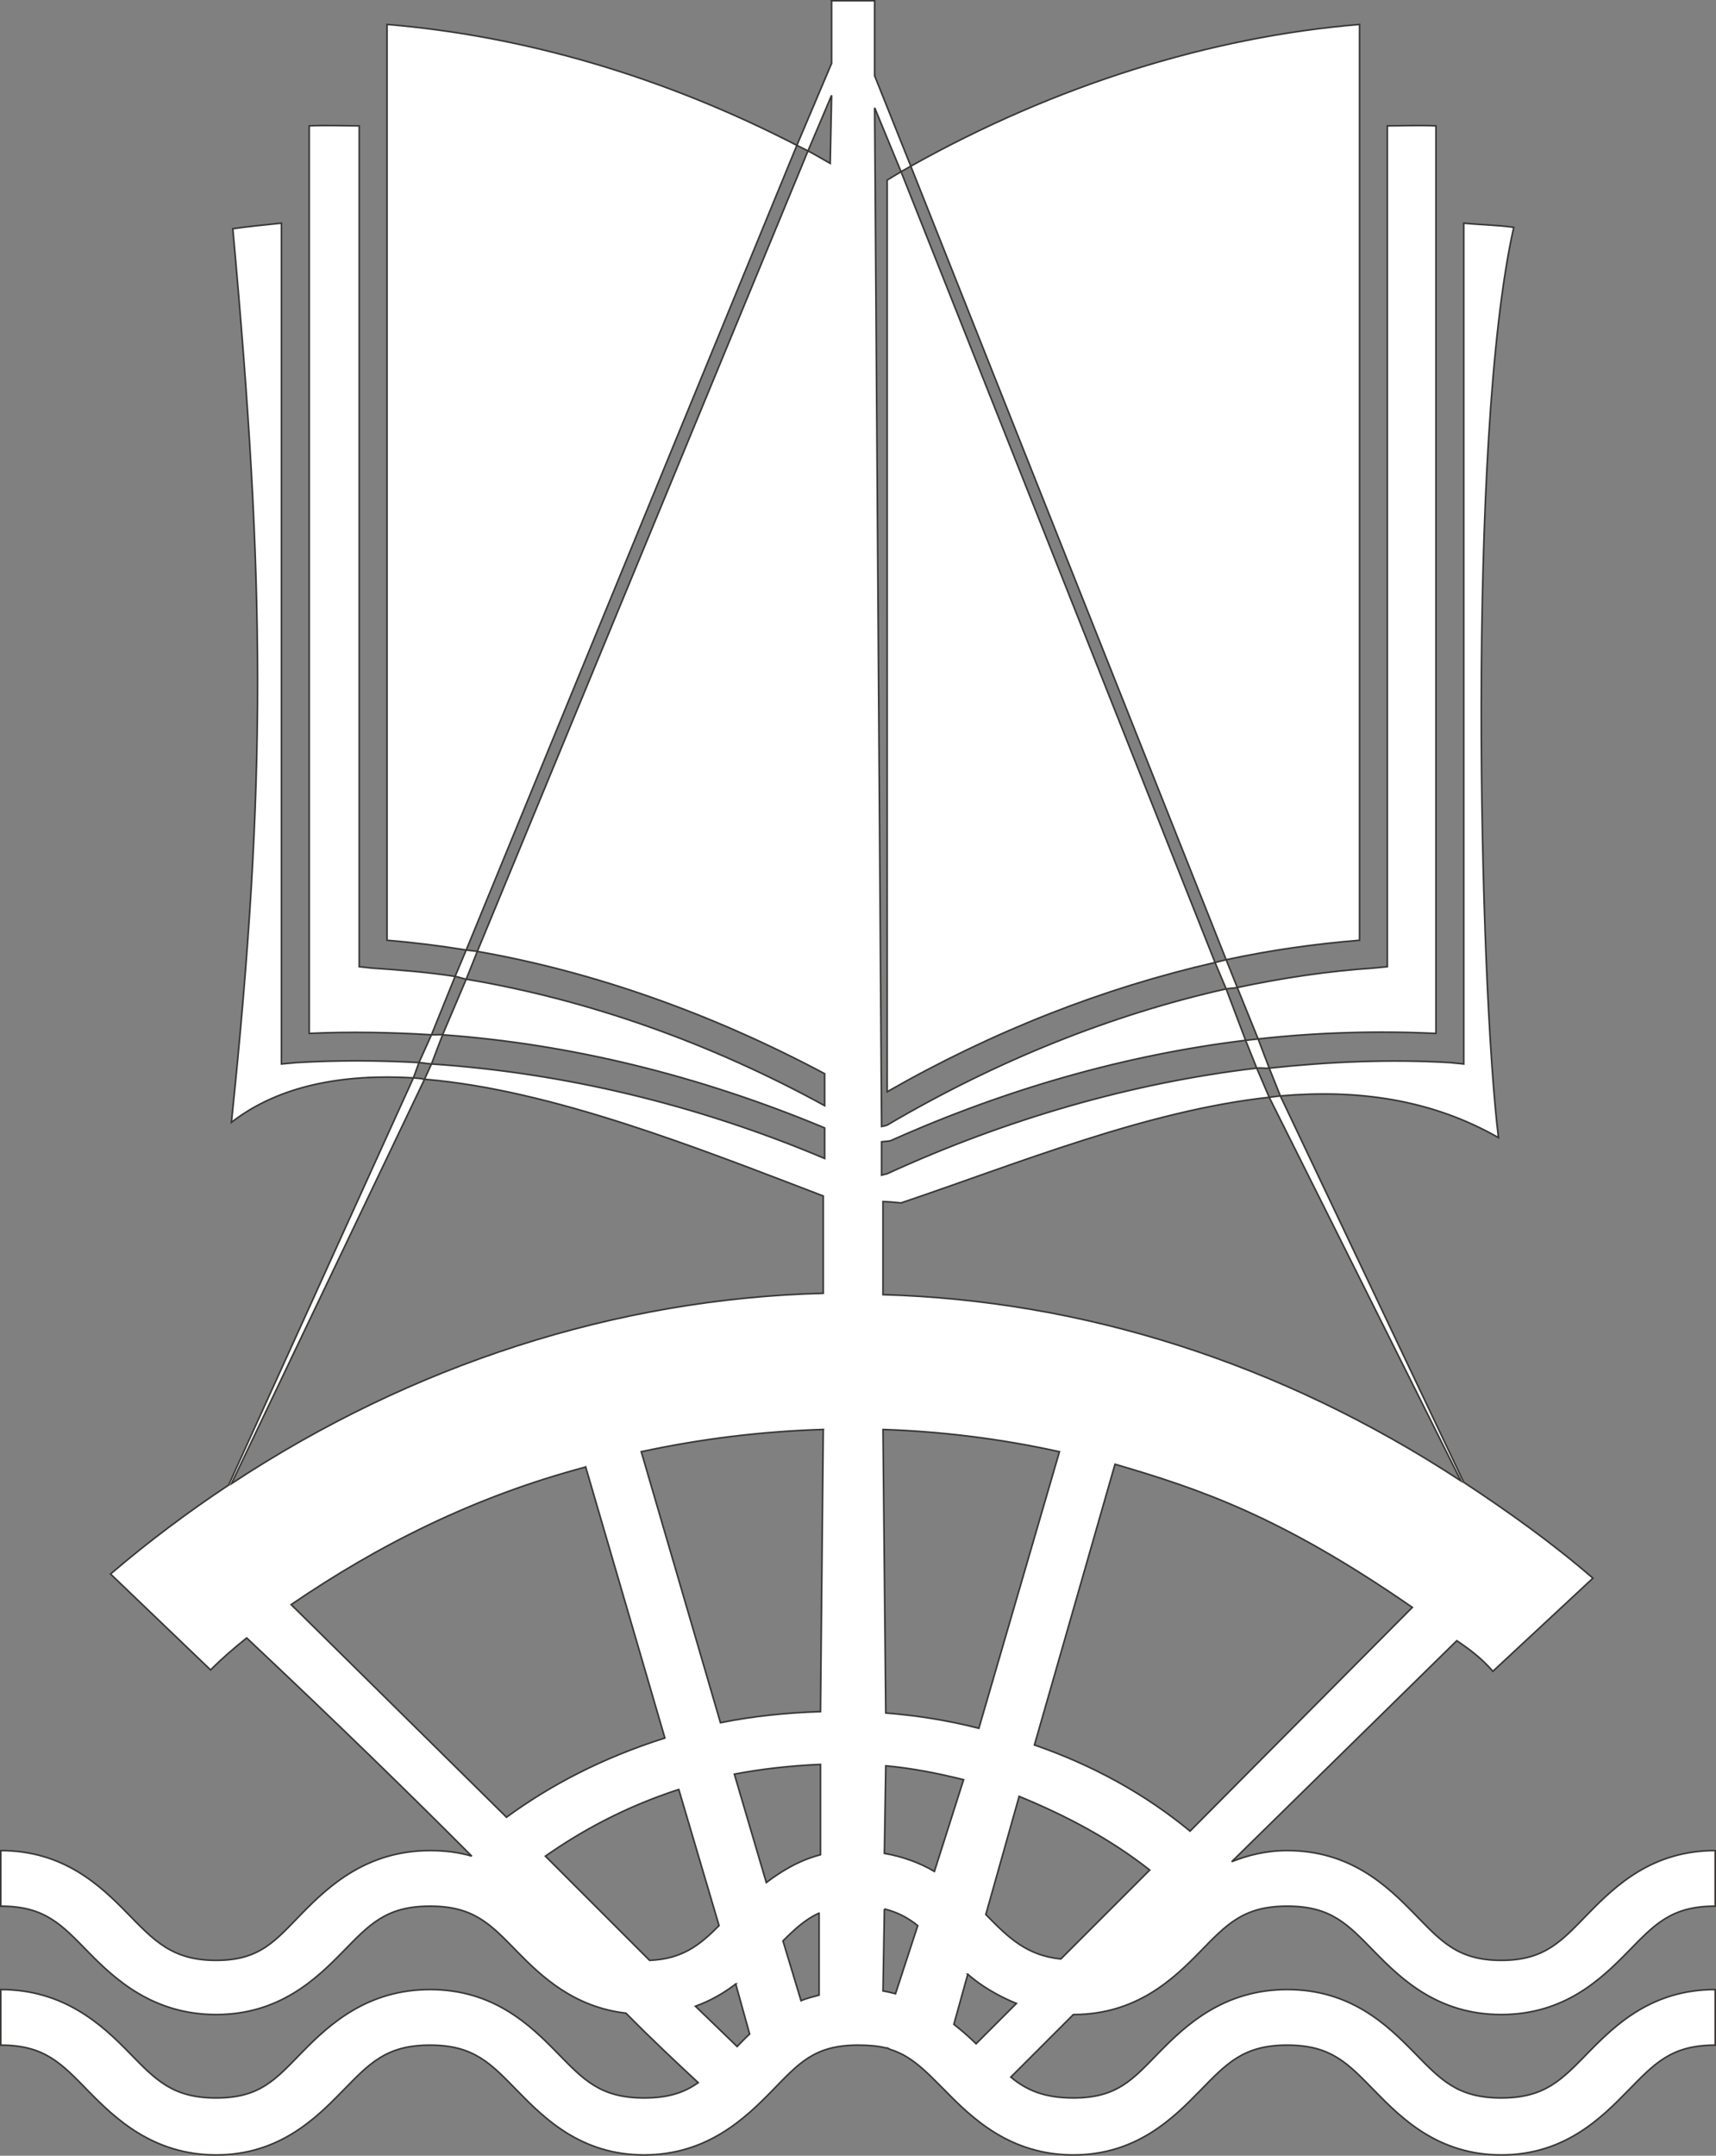<?xml version="1.0" encoding="UTF-8" standalone="no"?>
<!-- Created with Inkscape (http://www.inkscape.org/) -->

<svg
   xmlns:dc="http://purl.org/dc/elements/1.1/"
   xmlns:cc="http://creativecommons.org/ns#"
   xmlns:rdf="http://www.w3.org/1999/02/22-rdf-syntax-ns#"
   xmlns:svg="http://www.w3.org/2000/svg"
   xmlns="http://www.w3.org/2000/svg"
   xmlns:sodipodi="http://sodipodi.sourceforge.net/DTD/sodipodi-0.dtd"
   xmlns:inkscape="http://www.inkscape.org/namespaces/inkscape"
   width="517.281"
   height="649.625"
   id="svg3303"
   version="1.1"
   inkscape:version="0.48.4 r9939"
   sodipodi:docname="logo.svg">
  <rect width="100%" height="100%" fill="#808080" stroke="none"/>
  <defs
     id="defs3305" />
  <sodipodi:namedview
     id="base"
     pagecolor="#ffffff"
     bordercolor="#666666"
     borderopacity="1.0"
     inkscape:pageopacity="0.0"
     inkscape:pageshadow="2"
     inkscape:zoom="0.28066406"
     inkscape:cx="-516.62146"
     inkscape:cy="256.02929"
     inkscape:document-units="px"
     inkscape:current-layer="g3398"
     showgrid="false"
     showguides="true"
     inkscape:guide-bbox="true"
     inkscape:snap-page="true"
     inkscape:window-width="2560"
     inkscape:window-height="1031"
     inkscape:window-x="0"
     inkscape:window-y="25"
     inkscape:window-maximized="1"
     fit-margin-top="0"
     fit-margin-left="0"
     fit-margin-right="0"
     fit-margin-bottom="0" />
  <g
     id="layer1"
     inkscape:label="Layer 1"
     inkscape:groupmode="layer"
     transform="translate(-701.36,-215.187)">
    <g
       id="g3398"
       transform="translate(559.903,227.104)">
      <g
         id="layer2"
         style="display:inline" />
      <g
         id="layer7"
         style="display:inline" />
      <path
         style="color:#000000;fill:#fff;fill-opacity:1;fill-rule:evenodd;stroke:#393633;stroke-width:0.479;stroke-linecap:butt;stroke-linejoin:miter;stroke-miterlimit:4;stroke-opacity:1;stroke-dashoffset:0;marker:none;visibility:visible;display:inline;overflow:visible;enable-background:accumulate"
         d="m 392.14,-11.675 0,18.846 -10.47,24.709 c 1.05,0.541 2.304,1.123 3.35,1.675 l 7.12,-16.752 -0.418,20.521 c -2.232,-1.238 -4.449,-2.581 -6.7,-3.769 L 285.346,274.786 c 35.138,6.132 70.767,18.787 104.701,36.855 l 0,9.632 c -35.022,-19.193 -71.739,-32.008 -108.052,-38.111 l -7.12,16.752 c 38.6,2.773 77.514,12.347 115.171,28.06 l 0,9.214 C 351.588,320.921 311.236,311.362 271.525,308.709 l -2.094,4.607 c 38.563,3.177 83.189,21.054 120.197,35.179 l 0,29.316 c -62.482,1.615 -124.052,21.518 -178.411,57.376 l 58.214,-121.872 c -1.233,-0.11 0.347,-0.132 -3.35,-0.419 l -55.701,122.709 c -12.271,8.14 -24.144,17.006 -35.598,26.803 l 30.153,28.897 c 3.458,-3.464 7.165,-6.663 10.889,-9.633 28.276,26.607 49.317,47.174 67.846,65.752 -3.834,-1.128 -7.823,-1.675 -12.564,-1.675 -18.971,0 -30.456,10.592 -38.53,18.846 -8.074,8.254 -12.643,14.239 -25.966,14.239 -13.322,0 -18.731,-5.985 -26.803,-14.239 -8.073,-8.254 -19.143,-18.846 -38.111,-18.846 l 0,16.752 c 13.322,0 18.312,5.566 26.384,13.82 8.073,8.254 19.561,18.846 38.53,18.846 18.969,0 30.038,-10.592 38.111,-18.846 8.073,-8.254 13.059,-13.82 26.384,-13.82 13.316,0 18.315,5.566 26.385,13.82 7.25,7.415 16.993,16.601 32.667,18.427 8.047,8.162 15.469,15.083 21.777,20.94 -4.19,2.965 -8.962,4.607 -16.333,4.607 -13.278,0 -18.314,-5.567 -26.385,-13.821 -8.069,-8.254 -19.109,-18.846 -38.111,-18.846 -19.008,0 -30.456,10.592 -38.53,18.846 -8.074,8.254 -12.682,13.821 -25.966,13.821 -13.284,0 -18.312,-5.567 -26.385,-13.821 -8.072,-8.254 -19.523,-18.846 -38.53,-18.846 l 0,16.752 c 13.284,0 18.312,5.567 26.384,13.82 8.073,8.254 19.524,19.265 38.53,19.265 19.007,0 30.038,-11.011 38.111,-19.265 8.073,-8.254 13.098,-13.82 26.384,-13.82 13.278,0 18.315,5.567 26.385,13.82 8.07,8.254 19.11,19.265 38.111,19.265 19.007,0 30.457,-11.011 38.53,-19.265 8.073,-8.254 12.682,-13.82 25.966,-13.82 3.166,0 6.005,0.235 8.376,0.838 0.125,0.027 0.303,-0.036 0.418,0 0.294,0.091 0.543,0.324 0.837,0.418 2.047,0.643 3.758,1.453 5.445,2.513 3,1.885 5.91,4.609 8.795,7.538 0.863,0.879 1.581,1.56 2.513,2.513 8.076,8.254 19.519,19.265 38.531,19.265 19.006,0 30.038,-11.011 38.111,-19.265 8.073,-8.254 13.1,-13.821 26.384,-13.821 13.298,0 18.307,5.567 26.385,13.821 8.078,8.254 19.096,19.265 38.111,19.265 19.016,0 30.033,-11.011 38.111,-19.265 8.077,-8.254 13.087,-13.821 26.384,-13.821 l 0,-16.752 c -19.016,0 -30.033,10.592 -38.111,18.846 -8.078,8.254 -13.088,13.82 -26.384,13.82 -13.297,0 -18.306,-5.567 -26.385,-13.82 -8.078,-8.254 -19.096,-18.846 -38.111,-18.846 -19.006,0 -30.457,10.592 -38.53,18.846 -8.072,8.254 -12.681,13.82 -25.965,13.82 -8.671,0 -14.101,-2.311 -18.846,-6.282 l 18.846,-18.846 0.418,0 c 18.7,-0.164 29.682,-10.656 37.692,-18.846 8.072,-8.254 13.063,-13.82 26.384,-13.82 13.334,0 18.306,5.566 26.385,13.82 8.078,8.254 19.133,18.846 38.111,18.846 18.977,0 30.033,-10.592 38.11,-18.846 8.078,-8.254 13.05,-13.82 26.384,-13.82 l 0,-16.752 c -18.977,0 -30.033,10.592 -38.11,18.846 -8.078,8.254 -13.05,14.239 -26.384,14.239 -13.335,0 -18.307,-5.985 -26.385,-14.239 -8.078,-8.254 -19.134,-18.846 -38.111,-18.846 -6.417,0 -11.924,1.416 -16.752,3.35 l 67.846,-66.59 c 3.626,2.413 7.45,5.235 10.888,9.214 l 30.154,-28.06 c -12.554,-10.837 -25.688,-20.162 -38.949,-28.897 l -55.282,-116.427 c -1.218,0.109 -2.129,0.286 -3.35,0.418 l 57.794,115.59 c -54.748,-35.862 -114.391,-54.403 -174.222,-56.12 l 0,-28.06 c 1.891,0.071 3.692,0.245 5.445,0.419 35.302,-11.931 74.12,-27.812 110.983,-31.829 l -3.768,-8.795 c -37.67,4.442 -75.396,15.342 -111.402,31.829 l -1.675,0.418 0,-10.051 c 1.025,-0.156 1.928,-0.062 2.932,-0.419 34.874,-15.566 70.821,-25.78 106.795,-30.154 l -5.864,-15.496 c -34.543,7.741 -69.281,21.67 -102.188,41.043 -0.552,0.194 -1.111,0.304 -1.675,0.418 l -2.094,-306.983 7.957,19.265 c 1.043,-0.596 1.886,-1.09 2.932,-1.675 l -10.889,-27.222 0,-22.615 -12.983,0 z m 23.872,49.838 95.068,239.136 c 13.386,-2.9 26.946,-4.789 40.205,-5.863 l 0,-275.991 c -45.058,3.757 -91.608,18.267 -135.273,42.718 z m 95.068,239.136 c -1.166,0.254 -2.185,0.571 -3.35,0.838 l 3.35,7.957 c 1.179,-0.265 2.173,-0.169 3.35,-0.419 l -3.35,-8.376 z m 3.35,8.376 6.282,15.496 c 17.971,-1.997 35.773,-2.481 53.607,-1.675 l 0,-273.478 c -4.926,-0.228 -9.681,-0.018 -14.658,0 l 0,253.376 -4.188,0.418 c -13.653,0.921 -27.229,2.935 -41.043,5.863 z m 6.282,15.496 c -1.208,0.127 -2.562,0.271 -3.769,0.418 l 3.351,8.376 c 1.222,-0.146 2.547,0.132 3.769,0 l -3.35,-8.795 z m 3.35,8.795 3.35,8.376 c 23.073,-2.018 45.347,0.912 65.753,12.564 -5.676,-46 -9.697,-210.787 4.607,-274.316 -4.908,-0.706 -10.124,-0.751 -15.077,-1.256 l 0,253.376 -4.189,-0.419 c -17.885,-1.058 -36.17,-0.283 -54.444,1.675 z m -16.333,-31.829 -94.65,-238.299 c -1.367,0.782 -2.825,1.71 -4.188,2.513 l 0,274.735 c 31.939,-18.285 65.383,-31.311 98.838,-38.949 z m -241.65,34.761 1.675,-4.607 c -12.426,-0.691 -24.642,-0.728 -36.855,0 l -4.607,0.419 0,-253.376 c -4.958,0.51 -9.75,0.975 -14.658,1.675 9.729,106.606 10.332,166.276 -0.418,269.29 14.532,-11.243 33.827,-14.622 54.864,-13.402 z m 1.675,-4.607 c 1.237,0.071 2.532,0.331 3.769,0.419 l 3.35,-8.795 c -1.227,-0.091 -2.123,0.071 -3.35,0 l -3.769,8.376 z m 3.769,-8.376 7.12,-17.59 c -8.34,-1.298 -16.863,-1.956 -25.129,-2.513 l -3.768,-0.418 0,-253.376 c -4.972,-0.018 -10.156,-0.236 -15.077,0 l 0,273.478 c 12.154,-0.55 24.627,-0.33 36.855,0.419 z m 7.12,-17.59 c 1.187,0.183 2.163,0.639 3.35,0.838 l 3.35,-8.376 c -1.188,-0.207 -2.163,-0.225 -3.35,-0.419 l -3.35,7.957 z m 3.35,-7.957 99.675,-242.487 C 341.388,11.1 299.262,-1.129 258.123,-4.555 l 0,275.991 c 7.909,0.64 15.904,1.636 23.872,2.932 z m 107.633,144.487 -0.837,85.017 c -10.177,0.353 -20.058,1.311 -30.154,3.35 l -23.872,-81.667 c 17.398,-3.766 35.863,-6.125 54.864,-6.701 z m 18.008,0 c 17.027,0.581 34.818,2.645 53.188,6.701 l -24.29,83.342 c -9.445,-2.407 -18.643,-3.862 -28.061,-4.607 l -0.837,-85.436 z m 69.941,10.47 c 25.587,7.493 49.899,15.652 89.624,43.137 l -67.009,67.427 c -13.736,-11.324 -29.4,-19.893 -46.905,-25.966 l 24.29,-84.598 z m -159.564,0.838 23.872,81.667 c -19.104,6.066 -34.661,14.31 -47.744,23.872 l -64.914,-64.077 c 26.042,-17.755 54.845,-32.441 88.786,-41.461 z m 70.778,89.624 0,27.222 c -6.517,1.694 -11.787,4.955 -16.334,8.376 l -9.632,-32.667 c 8.289,-1.581 17.006,-2.552 25.966,-2.932 z m 19.683,0.419 c 7.51,0.687 15.176,2.113 23.453,4.188 l -8.795,27.641 c -4.228,-2.498 -9.379,-4.45 -15.077,-5.444 l 0.418,-26.385 z m -62.401,7.12 12.146,41.043 c -5.822,5.855 -10.999,10.039 -20.941,10.47 l -31.41,-31.41 c 10.795,-7.536 23.566,-14.657 40.205,-20.103 z m 102.607,2.094 c 14.287,5.857 27.483,12.853 39.367,22.197 l -26.803,26.803 c -10.221,-1.063 -15.642,-6.257 -22.616,-13.402 l 10.052,-35.598 z m -40.624,33.923 c 3.982,0.974 7.162,2.687 10.052,5.026 l -6.701,20.521 c -1.194,-0.306 -2.496,-0.627 -3.769,-0.838 l 0.418,-24.709 z m -19.684,1.256 0,24.709 c -1.908,0.527 -3.727,0.942 -5.445,1.675 l -5.444,-18.009 c 3.482,-3.485 6.781,-6.553 10.888,-8.376 z m 44.812,18.427 c 4.014,3.485 8.944,6.447 14.659,8.795 l -12.145,12.145 c -2.03,-1.998 -4.226,-3.906 -6.701,-5.863 l 4.188,-15.077 z m -69.94,2.932 4.188,15.077 c -1.392,1.268 -2.537,2.532 -3.769,3.769 l -12.563,-12.145 c 4.768,-1.735 8.571,-4.002 12.145,-6.701 z"
         id="path8018-1"
         inkscape:connector-curvature="0" />
    </g>
  </g>
</svg>
